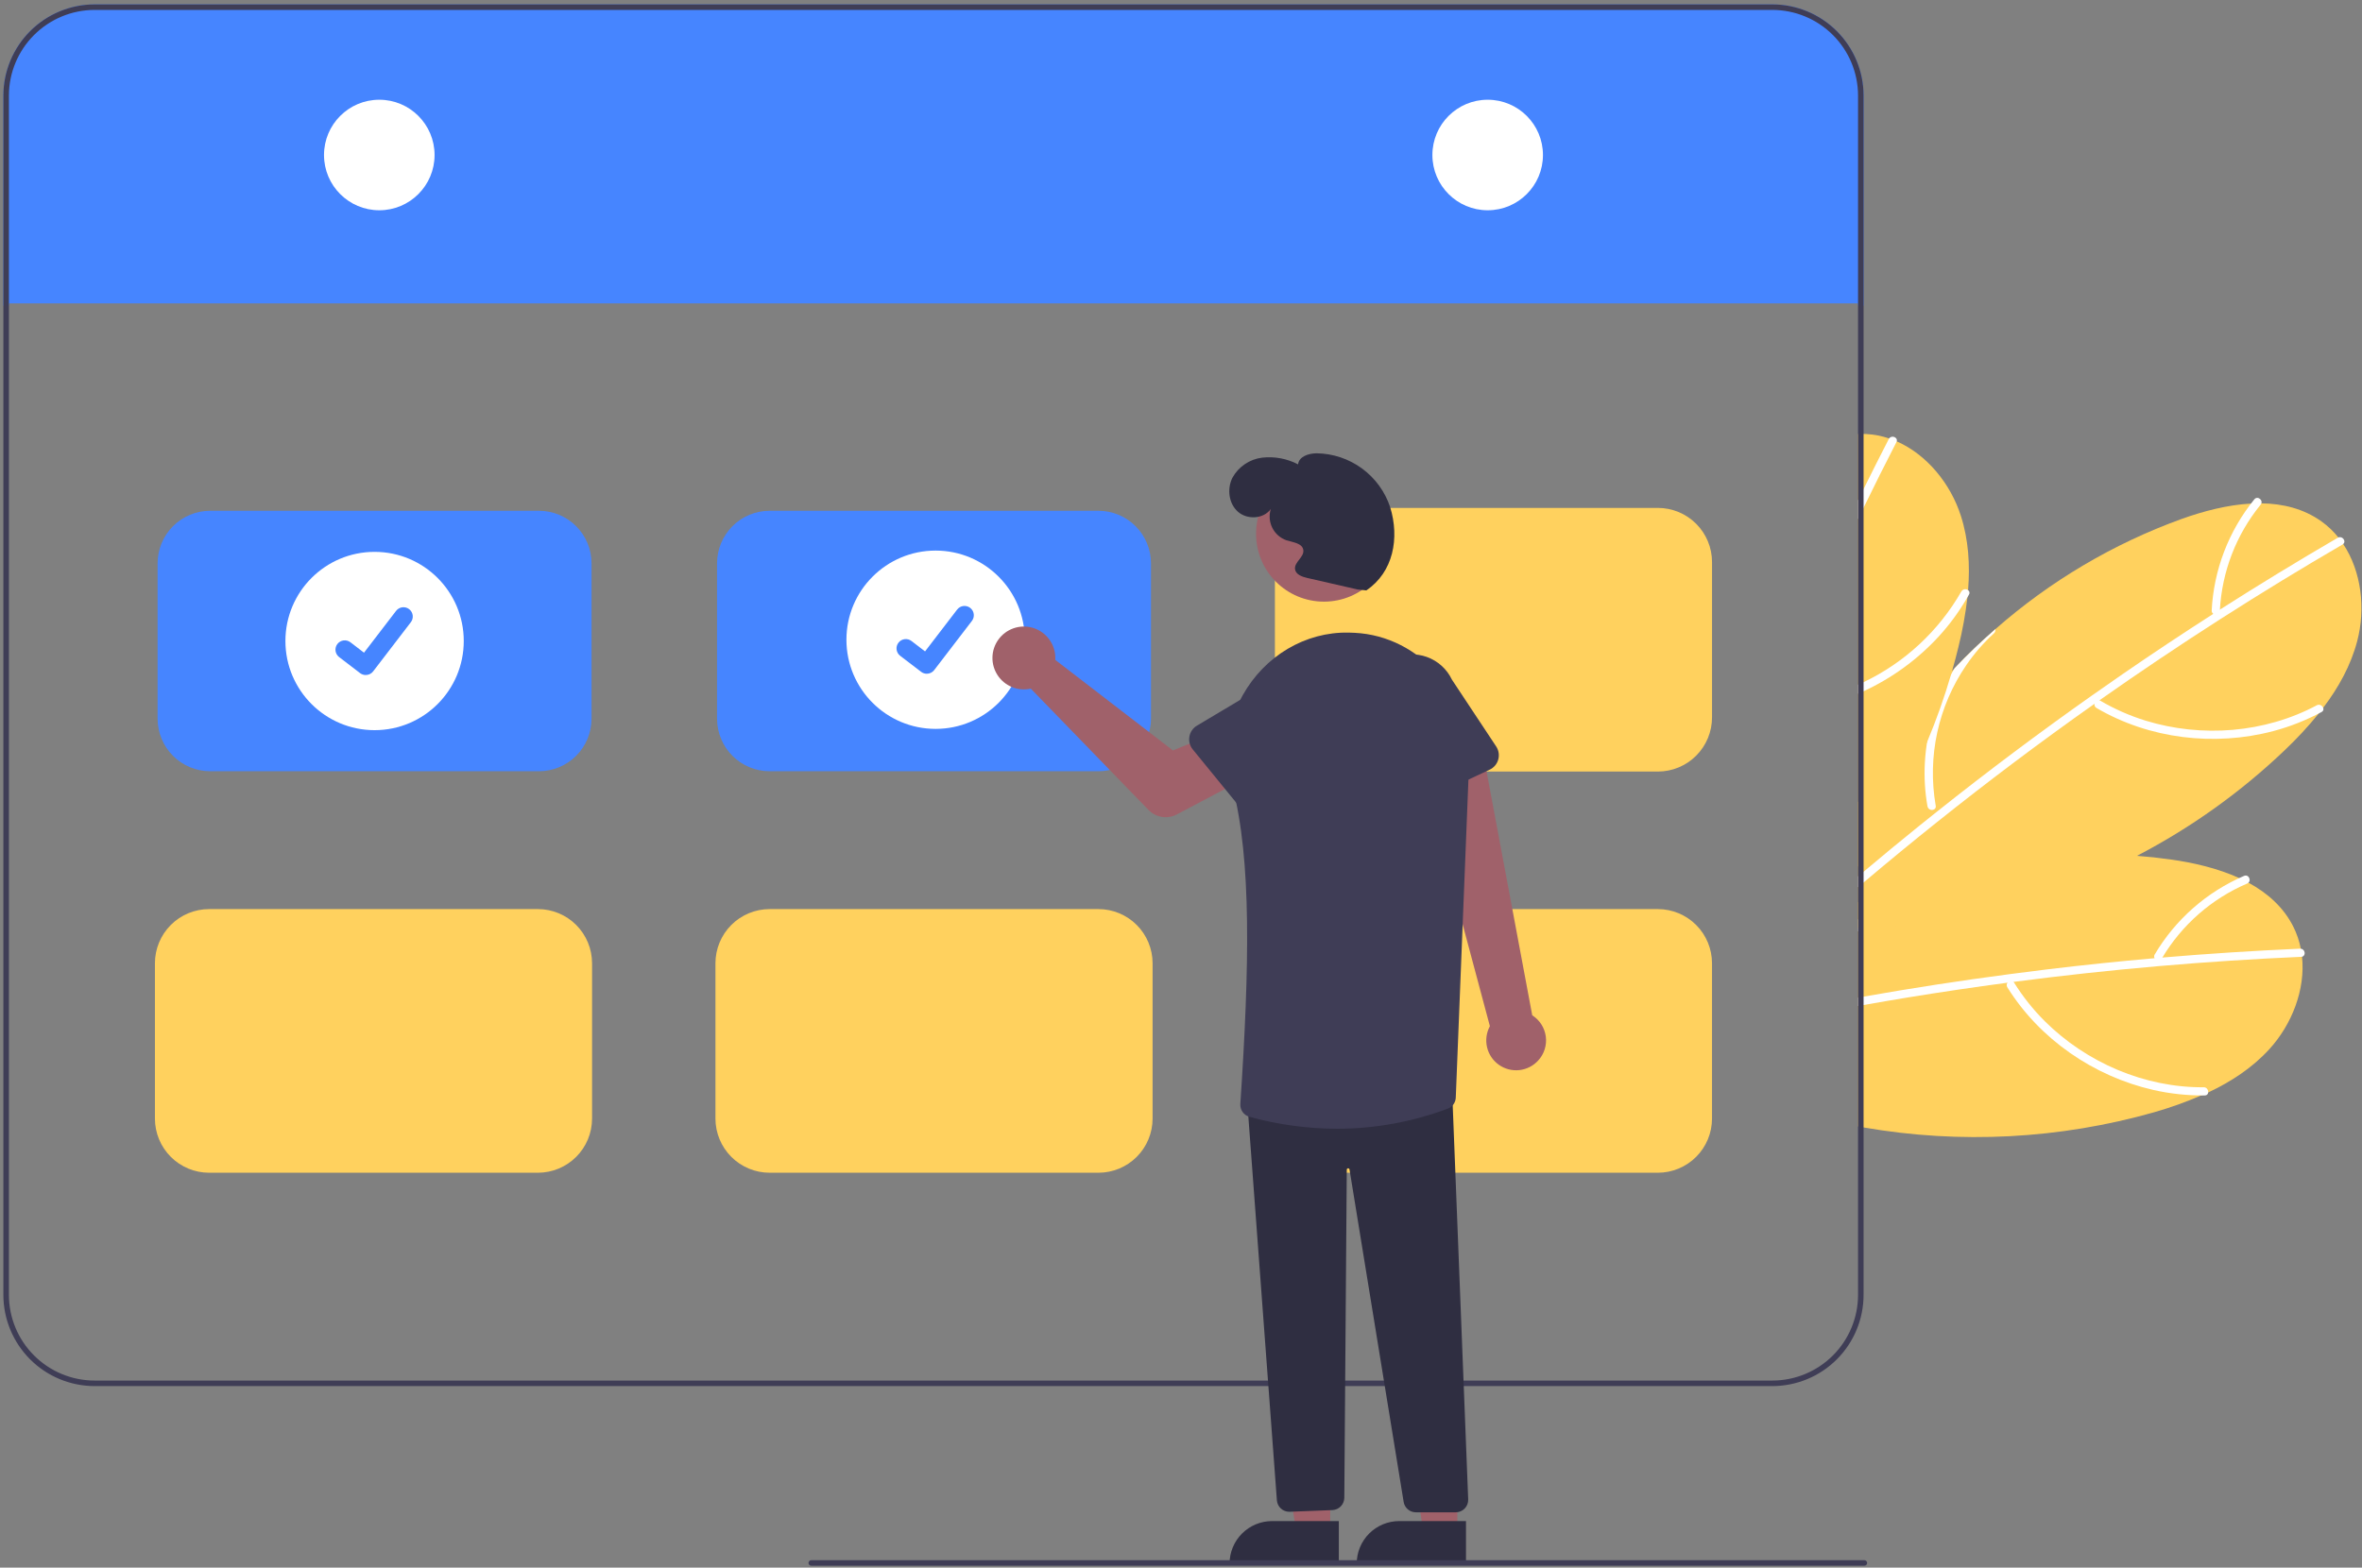 <svg width="470" height="312" viewBox="0 0 470 312" fill="none" xmlns="http://www.w3.org/2000/svg">
<rect x="0" y="0" width="470" height="312" fill="#808080" stroke="none"/>
<g clip-path="url(#clip0_717_2150)">
<path d="M451.546 208.836C448.158 212.537 443.956 215.293 439.397 217.432H439.391C438.962 217.636 438.533 217.834 438.099 218.021H438.093L438.088 218.026L438.082 218.021H438.077L438.076 218.023L438.075 218.025L438.073 218.026L438.071 218.026H438.065L438.06 218.021C438.055 218.026 438.055 218.026 438.049 218.021L438.044 218.026L438.038 218.021H438.033C438.027 218.026 438.027 218.026 438.022 218.021H438.016C434.964 219.341 431.83 220.462 428.633 221.376C409.834 226.709 390.075 227.741 370.823 224.395C370.454 224.329 370.091 224.263 369.723 224.197V179.587C370.086 179.433 370.454 179.279 370.823 179.13C373.226 178.135 375.659 177.22 378.121 176.386C381.663 175.176 385.255 174.138 388.896 173.273C400.774 170.398 413.031 169.407 425.218 170.336C427.434 170.501 429.645 170.739 431.851 171.051C436.465 171.694 441.305 172.816 445.562 174.763H445.568C446.189 175.055 446.8 175.357 447.405 175.682C451.189 177.733 454.379 180.555 456.326 184.421C457.025 185.81 457.529 187.289 457.822 188.816V188.827C457.932 189.355 458.009 189.888 458.069 190.416C458.762 196.928 456.062 203.897 451.546 208.836Z" fill="#FFD15E"/>
<path d="M458.069 190.416C458.015 190.43 457.96 190.437 457.904 190.438C448.483 190.851 439.074 191.463 429.678 192.275H429.662C429.623 192.281 429.59 192.281 429.552 192.286C419.905 193.122 410.278 194.169 400.671 195.427C400.264 195.482 399.863 195.537 399.461 195.586C392.817 196.472 386.186 197.455 379.568 198.534C376.647 199.013 373.732 199.512 370.823 200.03C370.454 200.096 370.091 200.157 369.723 200.228V198.562C370.091 198.49 370.46 198.43 370.823 198.364C380.514 196.648 390.238 195.15 399.995 193.87C402.448 193.54 404.904 193.229 407.365 192.935C414.471 192.077 421.588 191.337 428.715 190.713C429.238 190.669 429.755 190.625 430.278 190.581C439.402 189.806 448.539 189.217 457.69 188.816C457.734 188.814 457.778 188.818 457.822 188.827C458.702 188.904 458.889 190.224 458.069 190.416Z" fill="white"/>
<path d="M438.502 216.4C426.765 216.486 415.202 211.509 406.9 203.272C404.558 200.939 402.494 198.342 400.749 195.533C400.189 194.636 398.88 195.626 399.435 196.515C405.882 206.856 416.622 214.221 428.463 216.93C431.826 217.692 435.265 218.06 438.713 218.027C439.765 218.019 439.547 216.392 438.502 216.4Z" fill="white"/>
<path d="M388.896 173.272C388.845 173.427 388.755 173.566 388.635 173.675C388.514 173.784 388.367 173.859 388.208 173.894C385.518 174.599 382.92 175.614 380.464 176.919C376.879 178.813 373.623 181.274 370.823 184.206C370.674 184.355 370.531 184.503 370.394 184.657C370.163 184.899 369.943 185.147 369.723 185.4V183.002C370.075 182.628 370.443 182.259 370.823 181.907C373.034 179.791 375.483 177.937 378.121 176.385C381.663 175.175 385.255 174.138 388.896 173.272Z" fill="white"/>
<path d="M446.536 174.329C439.07 177.538 432.823 183.046 428.704 190.051C428.621 190.252 428.62 190.477 428.701 190.678C428.783 190.879 428.94 191.04 429.14 191.126C429.341 191.205 429.564 191.204 429.764 191.123C429.965 191.042 430.126 190.887 430.214 190.69C434.146 184.073 440.077 178.877 447.152 175.849C448.123 175.434 447.509 173.913 446.536 174.329Z" fill="white"/>
<path d="M469.042 127.617C467.766 132.468 465.318 136.863 462.277 140.872L462.271 140.878C461.991 141.252 461.699 141.631 461.397 141.994V142C459.285 144.601 457.005 147.061 454.571 149.364C445.822 157.701 435.94 164.762 425.218 170.336C408.349 179.147 389.495 184.355 370.823 184.652C370.68 184.658 370.537 184.658 370.394 184.658C370.168 184.663 369.943 184.663 369.723 184.663V159.666C370.08 158.984 370.449 158.302 370.823 157.625C375.675 148.894 381.593 140.798 388.439 133.524C388.604 133.343 388.775 133.161 388.945 132.985C391.519 130.268 394.218 127.681 397.041 125.225C407.903 115.675 420.455 108.241 434.051 103.307C438.434 101.734 443.241 100.475 447.916 100.227C448.604 100.189 449.286 100.172 449.973 100.178C454.28 100.238 458.41 101.256 461.936 103.775C463.198 104.682 464.331 105.757 465.302 106.97C465.643 107.394 465.956 107.828 466.259 108.274V108.279C469.9 113.724 470.747 121.144 469.042 127.617Z" fill="#FFD15E"/>
<path d="M466.259 108.273V108.278C466.218 108.314 466.174 108.345 466.127 108.372C457.987 113.107 449.949 118.015 442.015 123.095C442.004 123.101 441.998 123.106 441.987 123.112C441.955 123.134 441.922 123.154 441.888 123.172C433.732 128.397 425.691 133.798 417.765 139.375C417.435 139.606 417.1 139.843 416.764 140.079C411.292 143.946 405.876 147.895 400.517 151.926C390.397 159.549 380.499 167.455 370.823 175.642C370.454 175.95 370.091 176.264 369.723 176.577V174.438C370.086 174.124 370.454 173.811 370.823 173.503C374.53 170.373 378.27 167.288 382.043 164.246C383.17 163.339 384.303 162.431 385.436 161.535C395.501 153.521 405.792 145.807 416.308 138.391H416.313C418.381 136.933 420.453 135.489 422.528 134.057C428.424 129.998 434.386 126.036 440.414 122.171C440.849 121.891 441.289 121.61 441.729 121.33C449.445 116.402 457.263 111.635 465.181 107.03C465.219 107.006 465.26 106.986 465.302 106.969C466.127 106.639 466.902 107.728 466.259 108.273Z" fill="white"/>
<path d="M461.005 140.373C450.651 145.902 438.099 146.866 426.921 143.427C423.763 142.449 420.728 141.108 417.879 139.432C416.966 138.897 416.267 140.381 417.171 140.912C427.684 147.074 440.617 148.608 452.361 145.506C455.692 144.619 458.909 143.347 461.947 141.716C462.875 141.22 461.927 139.881 461.005 140.373Z" fill="white"/>
<path d="M383.541 160.497C383.028 157.618 382.852 154.689 383.017 151.769C383.387 145.11 385.426 138.651 388.946 132.986C391.523 130.27 394.222 127.683 397.044 125.225C397.071 125.385 397.055 125.55 396.998 125.703C396.942 125.856 396.846 125.992 396.721 126.096C394.668 127.97 392.839 130.076 391.27 132.37C385.666 140.549 383.479 150.593 385.175 160.361C385.202 160.472 385.201 160.588 385.171 160.698C385.14 160.808 385.082 160.909 385.002 160.99C384.885 161.092 384.742 161.162 384.589 161.192C384.436 161.223 384.278 161.213 384.13 161.163C383.982 161.113 383.85 161.025 383.747 160.909C383.643 160.792 383.572 160.65 383.541 160.497Z" fill="white"/>
<path d="M448.574 99.386C443.453 105.696 440.479 113.476 440.086 121.593C440.105 121.809 440.209 122.009 440.375 122.149C440.54 122.289 440.755 122.358 440.971 122.342C441.186 122.319 441.383 122.214 441.523 122.049C441.662 121.884 441.733 121.672 441.72 121.456C442.128 113.771 444.967 106.414 449.826 100.446C450.493 99.627 449.242 98.566 448.574 99.386Z" fill="white"/>
<path d="M391.618 117.458V117.464C391.58 117.937 391.536 118.404 391.486 118.872V118.883C391.104 122.21 390.507 125.51 389.699 128.761C389.314 130.356 388.896 131.94 388.439 133.524C388.384 133.727 388.324 133.931 388.263 134.129V134.134C386.92 138.741 385.315 143.267 383.456 147.692C380.036 155.837 375.804 163.617 370.823 170.913C370.465 171.446 370.097 171.98 369.723 172.508V86.378C370.091 86.356 370.454 86.356 370.823 86.367C370.999 86.367 371.175 86.372 371.351 86.383C372.903 86.465 374.435 86.763 375.905 87.269C376.422 87.439 376.922 87.632 377.417 87.846C383.418 90.475 388.131 96.272 390.177 102.647C391.712 107.421 392.02 112.442 391.618 117.458Z" fill="#FFD15E"/>
<path d="M377.417 87.846C377.404 87.9 377.384 87.952 377.357 88C375.129 92.329 372.951 96.679 370.823 101.052C370.454 101.805 370.086 102.564 369.723 103.318V99.578C370.086 98.83 370.452 98.082 370.823 97.334C372.467 94.001 374.139 90.682 375.839 87.379C375.857 87.34 375.88 87.303 375.905 87.269C376.411 86.543 377.665 87.038 377.417 87.846Z" fill="white"/>
<path d="M391.794 118.344C391.695 118.52 391.596 118.696 391.486 118.872C389.871 121.686 387.949 124.313 385.755 126.704C381.541 131.275 376.467 134.97 370.823 137.577C370.46 137.753 370.091 137.918 369.723 138.072V136.285C370.091 136.12 370.46 135.949 370.823 135.773C378.993 131.876 385.78 125.579 390.276 117.722C390.341 117.61 390.429 117.513 390.535 117.438C390.64 117.363 390.761 117.311 390.888 117.287C391.015 117.262 391.146 117.265 391.272 117.296C391.398 117.326 391.516 117.384 391.618 117.464C391.688 117.51 391.747 117.569 391.794 117.639C391.84 117.708 391.872 117.786 391.889 117.867C391.905 117.949 391.905 118.033 391.889 118.115C391.873 118.197 391.84 118.274 391.794 118.344Z" fill="white"/>
<path d="M370.822 19.025V60.825H369.722V60.38H1.772V60.825H0.672V19.025C0.677 14.213 2.59 9.599 5.993 6.196C9.396 2.793 14.01 0.88 18.822 0.875H352.672C357.484 0.88 362.098 2.793 365.501 6.196C368.903 9.599 370.817 14.213 370.822 19.025Z" fill="#4685FF"/>
<path d="M352.672 0.875H18.822C14.01 0.88 9.396 2.793 5.993 6.196C2.59 9.599 0.677 14.213 0.672 19.025V257.725C0.677 262.537 2.59 267.151 5.993 270.554C9.396 273.957 14.01 275.87 18.822 275.875H352.672C357.484 275.87 362.098 273.957 365.501 270.554C368.903 267.151 370.817 262.537 370.822 257.725V19.025C370.817 14.213 368.903 9.599 365.501 6.196C362.098 2.793 357.484 0.88 352.672 0.875ZM369.722 257.725C369.716 262.245 367.918 266.579 364.722 269.775C361.525 272.971 357.192 274.769 352.672 274.775H18.822C14.302 274.769 9.968 272.971 6.772 269.775C3.576 266.579 1.778 262.245 1.772 257.725V19.025C1.778 14.505 3.576 10.171 6.772 6.975C9.968 3.779 14.302 1.981 18.822 1.975H352.672C357.192 1.981 361.525 3.779 364.722 6.975C367.918 10.171 369.716 14.505 369.722 19.025V257.725Z" fill="#3F3D56"/>
<path d="M75.473 41.85C81.548 41.85 86.473 36.925 86.473 30.85C86.473 24.774 81.548 19.85 75.473 19.85C69.397 19.85 64.473 24.774 64.473 30.85C64.473 36.925 69.397 41.85 75.473 41.85Z" fill="white"/>
<path d="M296.023 41.85C302.099 41.85 307.023 36.925 307.023 30.85C307.023 24.774 302.099 19.85 296.023 19.85C289.948 19.85 285.023 24.774 285.023 30.85C285.023 36.925 289.948 41.85 296.023 41.85Z" fill="white"/>
<path d="M107.253 153.501H41.816C39.043 153.498 36.386 152.395 34.425 150.435C32.465 148.474 31.363 145.817 31.359 143.044V112.116C31.363 109.344 32.465 106.686 34.425 104.726C36.386 102.766 39.043 101.663 41.816 101.66H107.253C110.025 101.663 112.683 102.766 114.643 104.726C116.603 106.686 117.706 109.344 117.709 112.116V143.044C117.706 145.817 116.603 148.474 114.643 150.435C112.683 152.395 110.025 153.498 107.253 153.501Z" fill="#4685FF"/>
<path d="M218.573 153.501H153.136C150.364 153.498 147.706 152.395 145.746 150.435C143.785 148.474 142.683 145.817 142.68 143.044V112.116C142.683 109.344 143.785 106.686 145.746 104.726C147.706 102.766 150.364 101.663 153.136 101.66H218.573C221.345 101.663 224.003 102.766 225.963 104.726C227.923 106.686 229.026 109.344 229.029 112.116V143.044C229.026 145.817 227.923 148.474 225.963 150.435C224.003 152.395 221.345 153.498 218.573 153.501Z" fill="#4685FF"/>
<path d="M218.573 233.411H153.136C150.28 233.408 147.542 232.272 145.522 230.252C143.503 228.232 142.366 225.494 142.363 222.638V191.71C142.366 188.853 143.503 186.115 145.522 184.095C147.542 182.076 150.28 180.94 153.136 180.937H218.573C221.43 180.94 224.168 182.076 226.188 184.095C228.207 186.115 229.343 188.853 229.346 191.71V222.638C229.343 225.494 228.207 228.232 226.188 230.252C224.168 232.272 221.43 233.408 218.573 233.411Z" fill="#FFD15E"/>
<path d="M107.038 233.411H41.601C38.745 233.408 36.007 232.272 33.987 230.252C31.967 228.232 30.831 225.494 30.828 222.638V191.71C30.831 188.853 31.967 186.115 33.987 184.095C36.007 182.076 38.745 180.94 41.601 180.937H107.038C109.894 180.94 112.633 182.076 114.652 184.095C116.672 186.115 117.808 188.853 117.811 191.71V222.638C117.808 225.494 116.672 228.232 114.652 230.252C112.633 232.272 109.894 233.408 107.038 233.411Z" fill="#FFD15E"/>
<path d="M329.89 233.411H264.453C261.597 233.408 258.858 232.272 256.839 230.252C254.819 228.232 253.683 225.494 253.68 222.638V191.71C253.683 188.853 254.819 186.115 256.839 184.095C258.858 182.076 261.597 180.94 264.453 180.937H329.89C332.746 180.94 335.484 182.076 337.504 184.095C339.524 186.115 340.66 188.853 340.663 191.71V222.638C340.66 225.494 339.524 228.232 337.504 230.252C335.484 232.272 332.746 233.408 329.89 233.411Z" fill="#FFD15E"/>
<path d="M329.894 153.563H264.457C261.601 153.56 258.862 152.424 256.843 150.405C254.823 148.385 253.687 145.647 253.684 142.79V111.862C253.687 109.006 254.823 106.267 256.843 104.248C258.862 102.228 261.601 101.092 264.457 101.089H329.894C332.75 101.092 335.488 102.228 337.508 104.248C339.528 106.267 340.664 109.006 340.667 111.862V142.79C340.664 145.647 339.528 148.385 337.508 150.405C335.488 152.424 332.75 153.56 329.894 153.563Z" fill="#FFD15E"/>
<path d="M74.537 145.325C84.337 145.325 92.281 137.381 92.281 127.581C92.281 117.781 84.337 109.837 74.537 109.837C64.737 109.837 56.793 117.781 56.793 127.581C56.793 137.381 64.737 145.325 74.537 145.325Z" fill="white"/>
<path d="M72.774 134.349C72.375 134.35 71.987 134.221 71.667 133.982L71.647 133.967L67.477 130.774C67.284 130.626 67.122 130.442 66.999 130.231C66.877 130.02 66.798 129.788 66.766 129.546C66.734 129.305 66.75 129.06 66.813 128.825C66.876 128.589 66.984 128.369 67.132 128.176C67.28 127.982 67.465 127.82 67.676 127.698C67.886 127.577 68.119 127.498 68.36 127.466C68.602 127.434 68.847 127.45 69.082 127.513C69.317 127.576 69.538 127.685 69.731 127.833L72.432 129.904L78.815 121.58C78.963 121.387 79.147 121.225 79.358 121.103C79.569 120.981 79.801 120.902 80.042 120.87C80.284 120.839 80.529 120.855 80.764 120.917C80.999 120.98 81.219 121.089 81.412 121.237L81.373 121.291L81.413 121.238C81.803 121.537 82.057 121.979 82.122 122.466C82.186 122.953 82.055 123.445 81.756 123.835L74.248 133.626C74.075 133.852 73.851 134.035 73.596 134.16C73.34 134.285 73.059 134.35 72.774 134.349Z" fill="#4685FF"/>
<path d="M186.17 145.07C195.97 145.07 203.914 137.126 203.914 127.326C203.914 117.526 195.97 109.582 186.17 109.582C176.37 109.582 168.426 117.526 168.426 127.326C168.426 137.126 176.37 145.07 186.17 145.07Z" fill="white"/>
<path d="M184.414 134.095C184.014 134.095 183.626 133.966 183.306 133.727L183.286 133.712L179.116 130.519C178.726 130.22 178.471 129.779 178.407 129.292C178.342 128.805 178.474 128.312 178.773 127.922C179.072 127.532 179.513 127.277 180 127.212C180.487 127.148 180.98 127.279 181.37 127.578L184.071 129.649L190.454 121.325C190.602 121.132 190.787 120.97 190.997 120.848C191.208 120.726 191.44 120.647 191.682 120.616C191.923 120.584 192.168 120.6 192.403 120.663C192.638 120.725 192.858 120.834 193.051 120.982L193.012 121.036L193.052 120.983C193.442 121.282 193.697 121.724 193.761 122.211C193.825 122.698 193.694 123.19 193.395 123.58L185.887 133.372C185.714 133.597 185.491 133.78 185.235 133.905C184.979 134.031 184.698 134.095 184.414 134.095Z" fill="#4685FF"/>
<path d="M306.092 211.058C306.675 210.42 307.111 209.663 307.369 208.839C307.628 208.014 307.702 207.144 307.588 206.287C307.473 205.431 307.173 204.611 306.707 203.883C306.241 203.156 305.621 202.54 304.891 202.078L294.985 149.183L282.938 153.65L296.463 204.239C295.768 205.517 295.567 207.005 295.896 208.422C296.225 209.838 297.062 211.085 298.249 211.925C299.436 212.766 300.89 213.142 302.335 212.982C303.781 212.822 305.117 212.137 306.092 211.058Z" fill="#A0616A"/>
<path d="M209.964 130.346C209.994 130.674 209.998 131.004 209.976 131.333L233.4 149.362L240.043 146.634L245.47 156.121L234.18 162.093C233.268 162.576 232.224 162.749 231.204 162.588C230.185 162.426 229.246 161.939 228.528 161.198L205.114 137.059C203.874 137.339 202.579 137.234 201.4 136.76C200.222 136.285 199.216 135.463 198.516 134.403C197.816 133.342 197.455 132.094 197.482 130.824C197.509 129.554 197.921 128.322 198.666 127.292C199.41 126.262 200.45 125.483 201.647 125.059C202.845 124.634 204.143 124.584 205.37 124.916C206.596 125.247 207.693 125.945 208.513 126.914C209.334 127.884 209.84 129.081 209.964 130.346Z" fill="#A0616A"/>
<path d="M264.689 304.942H257.946L254.738 284.434L264.691 284.434L264.689 304.942Z" fill="#A0616A"/>
<path d="M266.406 311.478L244.664 311.478V311.203C244.664 310.091 244.883 308.991 245.308 307.964C245.733 306.937 246.357 306.005 247.143 305.219C247.928 304.433 248.861 303.81 249.888 303.384C250.915 302.959 252.015 302.74 253.127 302.74L266.406 302.741L266.406 311.478Z" fill="#2F2E41"/>
<path d="M289.986 304.942H283.243L280.035 284.434L289.987 284.434L289.986 304.942Z" fill="#A0616A"/>
<path d="M291.707 311.478L269.965 311.478V311.203C269.965 310.091 270.184 308.991 270.609 307.964C271.034 306.937 271.658 306.005 272.443 305.219C273.229 304.433 274.162 303.81 275.189 303.384C276.216 302.959 277.316 302.74 278.427 302.74L291.707 302.741L291.707 311.478Z" fill="#2F2E41"/>
<path d="M256.544 300.889C255.929 300.889 255.335 300.66 254.88 300.245C254.424 299.831 254.14 299.262 254.083 298.649L248.207 219.62L248.485 219.597L288.921 216.273L288.932 216.561L292.147 298.429C292.159 298.761 292.104 299.093 291.986 299.404C291.867 299.715 291.687 299.999 291.456 300.238C291.225 300.478 290.948 300.669 290.642 300.799C290.335 300.929 290.006 300.996 289.673 300.996H281.745C281.153 300.999 280.58 300.788 280.13 300.403C279.681 300.017 279.386 299.483 279.299 298.897L268.532 232.763C268.521 232.694 268.485 232.633 268.431 232.59C268.377 232.546 268.309 232.525 268.24 232.53C268.171 232.535 268.106 232.566 268.059 232.617C268.012 232.667 267.985 232.733 267.985 232.802L267.497 298.1C267.491 298.731 267.246 299.336 266.81 299.792C266.375 300.248 265.782 300.521 265.152 300.555L256.677 300.885C256.633 300.887 256.588 300.889 256.544 300.889Z" fill="#2F2E41"/>
<path d="M263.446 119.744C270.907 119.744 276.955 113.696 276.955 106.235C276.955 98.775 270.907 92.727 263.446 92.727C255.985 92.727 249.938 98.775 249.938 106.235C249.938 113.696 255.985 119.744 263.446 119.744Z" fill="#A0616A"/>
<path d="M266.062 224.659C260.157 224.642 254.282 223.839 248.589 222.271C248.041 222.112 247.565 221.769 247.241 221.299C246.917 220.83 246.764 220.263 246.809 219.694C248.628 192.363 249.056 171.153 245.231 156.477C243.602 150.223 244.342 143.635 247.262 138.405C251.656 130.532 259.733 125.741 268.349 125.906C268.76 125.914 269.176 125.929 269.596 125.951C282.671 126.624 292.86 138.452 292.308 152.319L289.678 218.411C289.668 218.893 289.516 219.362 289.241 219.758C288.965 220.154 288.578 220.459 288.129 220.635C281.074 223.29 273.599 224.653 266.062 224.659Z" fill="#3F3D56"/>
<path d="M247.453 161.553L237.335 149.153C237.047 148.8 236.838 148.39 236.724 147.949C236.609 147.508 236.59 147.048 236.669 146.6C236.748 146.151 236.923 145.725 237.182 145.35C237.44 144.975 237.776 144.661 238.168 144.428L251.874 136.26C253.688 134.797 256.007 134.113 258.325 134.357C260.642 134.602 262.767 135.755 264.235 137.565C265.703 139.374 266.393 141.692 266.155 144.01C265.916 146.328 264.768 148.456 262.963 149.929L252.25 161.684C251.943 162.021 251.567 162.287 251.148 162.465C250.729 162.643 250.277 162.729 249.822 162.717C249.366 162.704 248.919 162.594 248.511 162.393C248.102 162.192 247.741 161.905 247.453 161.553Z" fill="#3F3D56"/>
<path d="M279.283 159.996C278.868 159.81 278.497 159.537 278.197 159.195C277.896 158.852 277.673 158.449 277.543 158.013L272.988 142.775C271.999 140.665 271.887 138.249 272.678 136.057C273.468 133.865 275.095 132.075 277.202 131.081C279.31 130.087 281.726 129.97 283.92 130.754C286.114 131.539 287.908 133.162 288.907 135.267L297.716 148.57C297.967 148.95 298.134 149.379 298.204 149.829C298.275 150.279 298.247 150.739 298.124 151.177C298.001 151.616 297.785 152.022 297.49 152.37C297.195 152.717 296.829 152.997 296.417 153.19L281.922 159.974C281.51 160.168 281.061 160.27 280.605 160.274C280.15 160.277 279.699 160.183 279.283 159.996Z" fill="#3F3D56"/>
<path d="M270.121 117.32L260.107 115.028C259.075 114.792 257.834 114.341 257.69 113.291C257.498 111.88 259.528 110.897 259.341 109.486C259.16 108.119 257.31 107.942 255.991 107.539C254.763 107.108 253.751 106.216 253.168 105.052C252.586 103.888 252.48 102.543 252.871 101.302C251.445 103.312 248.185 103.485 246.334 101.856C244.483 100.226 244.128 97.271 245.24 95.07C245.84 93.989 246.687 93.065 247.712 92.373C248.737 91.681 249.911 91.24 251.138 91.088C253.605 90.808 256.1 91.273 258.3 92.423C258.447 90.864 260.393 90.233 261.958 90.219C265.209 90.257 268.368 91.307 270.994 93.224C273.621 95.141 275.584 97.829 276.612 100.914C278.532 107.103 277.248 113.887 271.874 117.508L270.121 117.32Z" fill="#2F2E41"/>
<path d="M370.979 311.625H161.429C161.283 311.625 161.143 311.567 161.04 311.464C160.937 311.361 160.879 311.221 160.879 311.075C160.879 310.93 160.937 310.79 161.04 310.686C161.143 310.583 161.283 310.525 161.429 310.525H370.979C371.125 310.525 371.265 310.583 371.368 310.686C371.471 310.79 371.529 310.93 371.529 311.075C371.529 311.221 371.471 311.361 371.368 311.464C371.265 311.567 371.125 311.625 370.979 311.625Z" fill="#3F3D56"/>
</g>
<defs>
<clipPath id="clip0_717_2150">
<rect width="469.215" height="310.75" fill="white" transform="translate(0.672 0.875)"/>
</clipPath>
</defs>
</svg>
